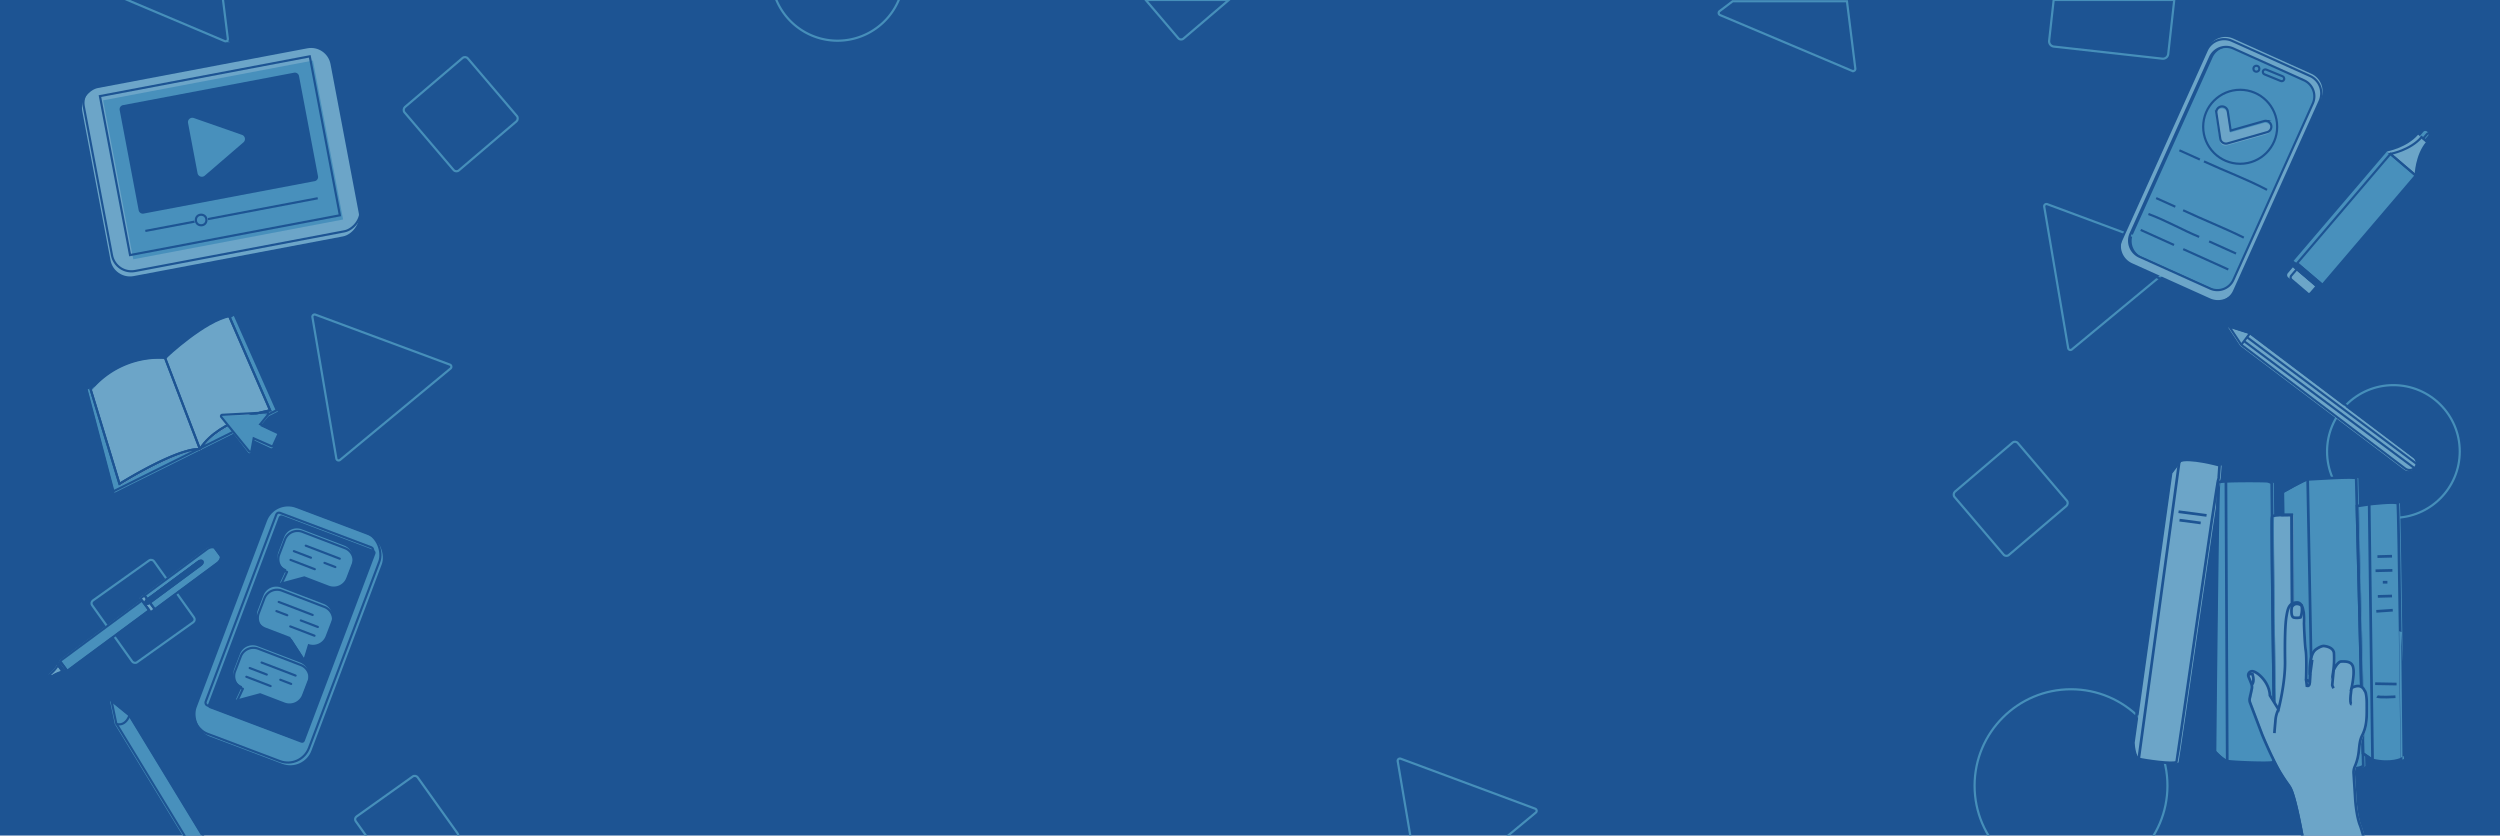 <svg id="Layer_1" data-name="Layer 1" xmlns="http://www.w3.org/2000/svg" xmlns:xlink="http://www.w3.org/1999/xlink" viewBox="0 0 1140 381"><defs><style>.cls-1,.cls-10,.cls-3,.cls-5,.cls-8,.cls-9{fill:none;}.cls-2{clip-path:url(#clip-path);}.cls-3{stroke:#91bcd6;}.cls-10,.cls-3,.cls-5,.cls-8{stroke-miterlimit:10;}.cls-4{fill:#1d5493;}.cls-5{stroke:#468fba;}.cls-6{fill:#4890bc;}.cls-7{fill:#6ca5c8;}.cls-10,.cls-8,.cls-9{stroke:#1d5493;}.cls-9{stroke-linecap:round;stroke-linejoin:round;}.cls-10{stroke-width:1.24px;}</style><clipPath id="clip-path"><rect class="cls-1" width="1140" height="381"/></clipPath></defs><g class="cls-2"><path class="cls-3" d="M713.201,351.678a30.25,30.25,0,0,0,23.965,0Z"/><path class="cls-3" d="M1012.632,351.678l20.788,20.788a2.443,2.443,0,0,0,3.455,0l20.788-20.788Z"/><path class="cls-3" d="M362.058,351.678l.879,5.193a1.036,1.036,0,0,0,1.683.625l7.031-5.818Z"/><rect class="cls-4" width="1140" height="381"/><path class="cls-5" d="M936.475,0l-2.067,18.544a2.443,2.443,0,0,0,2.157,2.699l49.449,5.513a2.443,2.443,0,0,0,2.699-2.157L991.456,0Z"/><rect class="cls-5" x="168.151" y="359.979" width="34.607" height="34.607" rx="1.547" transform="translate(-184.513 177.635) rotate(-35.471)"/><circle class="cls-5" cx="944.385" cy="358.275" r="43.972"/><circle class="cls-5" cx="1091.392" cy="205.877" r="30.254"/><path class="cls-5" d="M403.715-32.684H360.146A30.174,30.174,0,0,0,351.77-9.266,30.254,30.254,0,0,0,384.356,18.461a30.254,30.254,0,0,0,27.726-32.586A30.127,30.127,0,0,0,403.715-32.684Z"/><rect class="cls-5" x="47.94" y="261.482" width="34.607" height="34.607" rx="1.547" transform="translate(-149.666 89.599) rotate(-35.471)"/><rect class="cls-5" x="898.234" y="208.844" width="37.931" height="37.931" rx="1.696" transform="matrix(0.648, 0.761, -0.761, 0.648, 495.894, -618.154)"/><rect class="cls-5" x="191.114" y="33.107" width="37.931" height="37.931" rx="1.696" transform="translate(113.501 -141.622) rotate(49.577)"/><path class="cls-5" d="M522.457,0l14.824,17.404a1.696,1.696,0,0,0,2.391.191L560.33,0Z"/><path class="cls-5" d="M46.248-5.007l56.219,23.758a1.036,1.036,0,0,0,1.432-1.083l-2.821-22.676Z"/><path class="cls-5" d="M790.092.578l-5.964,4.509a1.036,1.036,0,0,0,.222,1.781l60.244,25.459a1.036,1.036,0,0,0,1.432-1.083L842.21.578Z"/><polygon class="cls-6" points="1094.754 74.462 1088.445 69.079 1045.899 118.939 1046.582 119.522 1057.871 129.155 1058.517 129.706 1101.063 79.846 1094.754 74.462"/><polygon class="cls-4" points="1045.285 121.042 1045.856 121.529 1045.905 121.472 1056.052 130.131 1056.003 130.188 1056.574 130.675 1057.871 129.155 1046.582 119.522 1045.285 121.042"/><path class="cls-7" d="M1043.264,124.567a1.357,1.357,0,0,0,.151,1.913l8.084,6.898a1.357,1.357,0,0,0,1.912-.152l2.592-3.038-10.147-8.659Z"/><rect class="cls-8" x="1050.916" y="119.16" width="0.075" height="13.339" transform="translate(273.052 843.608) rotate(-49.526)"/><path class="cls-6" d="M1105.509,63.859l1.653-1.937a1.199,1.199,0,0,0-.132-1.691l-.286-.244a1.2,1.2,0,0,0-1.691.134l-1.653,1.937,1.121.957Z"/><path class="cls-7" d="M1106.384,64.606l-.875-.747-.988-.843-1.121-.957-.741-.632c-5.109,5.987-14.213,7.652-14.213,7.652l6.309,5.383,6.31,5.384S1101.275,70.593,1106.384,64.606Z"/><polygon class="cls-8" points="1096.329 75.562 1090.021 70.178 1047.474 120.039 1048.158 120.622 1059.446 130.255 1060.093 130.806 1102.639 80.946 1096.329 75.562"/><polygon class="cls-8" points="1046.861 122.142 1047.432 122.629 1047.48 122.572 1057.628 131.23 1057.579 131.287 1058.149 131.774 1059.446 130.255 1048.158 120.622 1046.861 122.142"/><path class="cls-8" d="M1044.839,125.667a1.357,1.357,0,0,0,.151,1.913l8.084,6.898a1.357,1.357,0,0,0,1.912-.152l2.592-3.038-10.147-8.659Z"/><rect class="cls-8" x="1052.492" y="120.26" width="0.075" height="13.339" transform="translate(272.768 845.193) rotate(-49.526)"/><path class="cls-8" d="M1107.084,64.959l1.653-1.937a1.199,1.199,0,0,0-.132-1.691l-.286-.244a1.2,1.2,0,0,0-1.691.134l-1.653,1.937,1.121.957Z"/><path class="cls-8" d="M1107.959,65.705l-.875-.747-.988-.843-1.121-.957-.741-.632c-5.109,5.987-14.213,7.652-14.213,7.652l6.309,5.383,6.31,5.384S1102.851,71.692,1107.959,65.705Z"/><path class="cls-4" d="M22.392,307.678l-1.211.896c-.214.158-.309.394-.211.525l.055.075c.097.132.35.11.564-.048L22.8,308.23l-.204-.276Z"/><path class="cls-7" d="M22.22,307.446l.172.232.204.276.204.276.172.232a15.531,15.531,0,0,1,5.213-2.368l-2.173-2.939A15.532,15.532,0,0,1,22.22,307.446Z"/><path class="cls-4" d="M100.054,253.127a1.234,1.234,0,0,1,.079.128l1.882-1.392c.356-.263.538-.619.408-.795l-2.046-2.767c-.13-.176-.523-.105-.879.158l-1.882,1.392a1.234,1.234,0,0,1,.099.113Z"/><path class="cls-6" d="M66.793,273.163,90.09,255.937c.67-.495,1.46-.561,1.765-.149s.009,1.148-.66,1.643L67.898,274.657l2.25,3.043,28.498-21.072c1.361-1.006,1.994-2.478,1.487-3.373a1.234,1.234,0,0,0-.079-.128L97.715,249.964a1.234,1.234,0,0,0-.099-.113c-.708-.748-2.3-.573-3.661.433L65.457,271.356Z"/><polygon class="cls-6" points="26.921 301.322 27.304 301.84 29.821 305.245 30.204 305.763 67.591 278.118 64.308 273.677 26.921 301.322"/><path class="cls-7" d="M64.308,273.677l3.284,4.441.704.952,1.852-1.37-2.25-3.043-.122.09c-.67.495-1.46.563-1.765.151s-.009-1.149.661-1.644l.122-.09-1.336-1.807-1.852,1.37Z"/><path class="cls-4" d="M66.011,274.898c.305.412,1.096.344,1.765-.151l.122-.09,23.297-17.226c.67-.495.965-1.231.66-1.643s-1.095-.346-1.765.149L66.793,273.163l-.122.09C66.002,273.748,65.706,274.486,66.011,274.898Z"/><polygon class="cls-7" points="26.412 302.5 27.671 304.202 28.929 305.904 29.821 305.245 27.304 301.84 26.412 302.5"/><path class="cls-4" d="M26.371,302.531l-.531.393.172.233,2.173,2.939.172.233.531-.392.056-.011-.015-.02-1.258-1.702L26.412,302.5l-.015-.02Z"/><path class="cls-9" d="M22.831,307.827l-1.211.896c-.214.158-.309.394-.211.525l.055.075c.097.132.35.11.564-.048l1.211-.896-.204-.276Z"/><path class="cls-9" d="M22.659,307.595l.172.232.204.276.204.276.172.232a15.531,15.531,0,0,1,5.213-2.368l-2.173-2.939A15.532,15.532,0,0,1,22.659,307.595Z"/><path class="cls-9" d="M100.492,253.276a1.232,1.232,0,0,1,.079.128l1.882-1.392c.356-.263.538-.619.408-.795l-2.046-2.767c-.13-.176-.523-.105-.879.158l-1.882,1.392a1.232,1.232,0,0,1,.099.113Z"/><path class="cls-9" d="M67.232,273.312,90.529,256.086c.67-.495,1.46-.561,1.765-.149s.009,1.148-.66,1.643L68.336,274.806l2.25,3.043,28.498-21.072c1.361-1.006,1.994-2.478,1.487-3.373a1.232,1.232,0,0,0-.079-.128l-2.339-3.163a1.232,1.232,0,0,0-.099-.113c-.708-.748-2.3-.573-3.661.433L65.896,271.505Z"/><polygon class="cls-9" points="27.359 301.47 27.743 301.989 30.26 305.393 30.643 305.911 68.03 278.267 64.747 273.826 27.359 301.47"/><path class="cls-9" d="M64.747,273.826l3.284,4.441.704.952,1.852-1.37-2.25-3.043-.122.09c-.67.495-1.46.563-1.765.151s-.009-1.149.661-1.644l.122-.09-1.336-1.807-1.852,1.37Z"/><path class="cls-9" d="M66.45,275.047c.305.412,1.096.344,1.765-.151l.122-.09,23.297-17.226c.67-.495.965-1.231.66-1.643s-1.095-.346-1.765.149L67.232,273.312l-.122.09C66.441,273.897,66.145,274.635,66.45,275.047Z"/><polygon class="cls-9" points="26.851 302.649 28.109 304.351 29.368 306.053 30.26 305.393 27.743 301.989 26.851 302.649"/><path class="cls-9" d="M26.809,302.68l-.531.393.172.233,2.173,2.939.172.233.531-.393.056-.011-.015-.02-1.258-1.702L26.851,302.649l-.015-.02Z"/><rect class="cls-7" x="56.914" y="16.352" width="87.29" height="115.222" rx="9.027" transform="translate(46.62 186.539) rotate(-100.735)"/><rect class="cls-8" x="57.572" y="14.029" width="87.29" height="115.222" rx="9.027" transform="translate(49.684 184.43) rotate(-100.735)"/><rect class="cls-6" x="64.854" y="24.227" width="73.778" height="97.387" transform="translate(49.05 186.467) rotate(-100.735)"/><rect class="cls-8" x="63.391" y="22.307" width="73.778" height="97.387" transform="translate(49.201 182.75) rotate(-100.735)"/><path class="cls-4" d="M134.108,33.147,56.099,47.936a1.92,1.92,0,0,0-1.529,2.244L63.231,95.868a1.92,1.92,0,0,0,2.245,1.529l78.009-14.789a1.92,1.92,0,0,0,1.529-2.244L136.352,34.676A1.92,1.92,0,0,0,134.108,33.147ZM111.008,64.907l-8.827,7.602-8.827,7.602a1.998,1.998,0,0,1-3.268-1.142L87.916,67.523,85.746,56.078a1.998,1.998,0,0,1,2.623-2.259l10.997,3.844,10.997,3.844A1.998,1.998,0,0,1,111.008,64.907Z"/><line class="cls-8" x1="66.271" y1="105.309" x2="144.885" y2="90.405"/><circle class="cls-6" cx="91.025" cy="100.452" r="2.41"/><circle class="cls-6" cx="92.469" cy="100.178" r="2.41"/><circle class="cls-8" cx="91.722" cy="100.32" r="2.41"/><path class="cls-8" d="M91.541,205.16q.226-.112.453-.227l.002-.002-.455.226Z"/><path class="cls-8" d="M90.969,205.441q.22-.107.443-.217l.129-.064-.001-.003Z"/><path class="cls-6" d="M85.731,206.318c-12.196,3.336-30.773,15.001-30.773,15.001l-.444-1.454L41.752,178.055c.54-.636,1.088-1.242,1.641-1.824l-3.601,1.396,12.405,47.069,38.772-19.255A22.037,22.037,0,0,0,85.731,206.318Z"/><path class="cls-6" d="M123.665,187.786s-22.817,3.825-31.671,17.145l34.711-17.248-19.516-44.006-2.117,1.346,17.57,40.412Z"/><path class="cls-7" d="M122.644,185.436l-17.57-40.412-.171-.393c-10.703,1.817-28.675,18.187-29.22,19.086l15.857,41.44.455-.226c8.854-13.32,31.671-17.145,31.671-17.145Z"/><path class="cls-7" d="M75.682,163.717a40.173,40.173,0,0,0-32.29,12.514c-.553.582-1.101,1.188-1.641,1.824l12.762,41.81.444,1.454S73.535,209.654,85.731,206.318a22.037,22.037,0,0,1,5.238-.877l.571-.283Z"/><path class="cls-8" d="M91.063,204.504q.226-.112.453-.227l.002-.002-.455.226Z"/><path class="cls-8" d="M90.491,204.785q.22-.107.443-.217l.129-.064-.001-.003Z"/><path class="cls-8" d="M85.254,205.662c-12.196,3.336-30.773,15.001-30.773,15.001l-.444-1.454L41.275,177.399c.54-.636,1.088-1.242,1.641-1.824l-3.601,1.396,12.405,47.069,38.772-19.255A22.037,22.037,0,0,0,85.254,205.662Z"/><path class="cls-8" d="M123.188,187.13s-22.817,3.825-31.671,17.145l34.711-17.248-19.516-44.006-2.117,1.346,17.57,40.412Z"/><path class="cls-8" d="M122.166,184.78l-17.57-40.412-.171-.393c-10.703,1.817-28.675,18.187-29.22,19.086L91.062,204.501l.455-.226c8.854-13.32,31.671-17.145,31.671-17.145Z"/><path class="cls-8" d="M75.205,163.061a40.173,40.173,0,0,0-32.29,12.514c-.553.582-1.101,1.188-1.641,1.824L54.037,219.21l.444,1.454S73.058,208.998,85.254,205.662a22.037,22.037,0,0,1,5.238-.877l.571-.283Z"/><path class="cls-6" d="M118.641,194.257l3.637-4.264a.616.616,0,0,0,.086-.665.65.65,0,0,0-.605-.368l-20.327.595a.618.618,0,0,0-.476.999l12.273,15.86a.651.651,0,0,0,.662.235.617.617,0,0,0,.467-.476l1.134-5.539,7.965,3.73a.645.645,0,0,0,.498.022.614.614,0,0,0,.343-.307l2.578-5.268a.611.611,0,0,0,.026-.474.649.649,0,0,0-.335-.367Z"/><path class="cls-8" d="M118.677,193.448l3.536-4.348a.616.616,0,0,0,.071-.667.65.65,0,0,0-.613-.353l-20.307,1.072a.618.618,0,0,0-.452,1.01l12.643,15.567a.651.651,0,0,0,.667.219.617.617,0,0,0,.455-.487l1.003-5.564L123.73,203.439a.645.645,0,0,0,.498.011.614.614,0,0,0,.336-.315l2.454-5.327a.611.611,0,0,0,.015-.475.649.649,0,0,0-.344-.359Z"/><path class="cls-6" d="M1094.315,229.639c-.48-1.12-13.014.338-13.014.338l-5.578.845.11,5.609,2.624,107.155,4.365,3.011c8.451,2.028,13.352-.507,13.352-.507S1094.822,230.822,1094.315,229.639Z"/><path class="cls-6" d="M1078.457,343.586,1075.833,236.431l-.448-18.285c.169-1.014-20.789.507-22.141.507-1.352,0-11.662,5.916-11.662,5.916l.169,9.803.025.526c2.144-.06,4.2-.019,4.2-.019l.438,95.41.407,8.365s8.282,10.141,8.958,11.155c.676,1.014,13.69.169,17.578.507,3.887.338,5.239-1.014,5.239-1.014Z"/><path class="cls-7" d="M1046.415,330.288l-.438-95.41s-2.056-.041-4.2.019c-2.204.061-4.501.229-4.758.657-.507.845,1.183,109.69,1.183,109.69s.093.009.252.023c1.249.113,6.831.576,8.029-.023Z"/><path class="cls-7" d="M1012.667,217.903l.392-5.574s-13.979-3.884-18.331-1.899l-4.123,5.424L973.429,338.721s.292,6.857,2.761,7.523c2.469.666,16.188,2.64,17.203,1.409C993.804,347.153,1011.887,218.653,1012.667,217.903Z"/><path class="cls-6" d="M1038.202,345.244s-1.69-108.845-1.183-109.69l-.169-15.211a4.618,4.618,0,0,0-2.028-.845c-1.183-.169-21.634-.338-22.31.507-.676.845-1.859,122.535-1.859,122.535s.172.186.452.474c1.052,1.082,3.729,3.689,5.463,4.089,2.197.507,20.113,1.183,20.789.507a9.384,9.384,0,0,0,1.097-2.343C1038.295,345.253,1038.202,345.244,1038.202,345.244Z"/><path class="cls-10" d="M1093.363,229.584c-.48-1.12-13.014.338-13.014.338l-5.578.845.11,5.609,2.624,107.155,4.365,3.011c8.451,2.028,13.352-.507,13.352-.507S1093.87,230.767,1093.363,229.584Z"/><path class="cls-10" d="M1077.504,343.531l-2.624-107.155-.448-18.285c.169-1.014-20.789.507-22.141.507-1.352,0-11.662,5.916-11.662,5.916l.169,9.803.025.526c2.144-.06,4.2-.019,4.2-.019l.438,95.41.407,8.365s8.282,10.141,8.958,11.155c.676,1.014,13.69.169,17.578.507,3.887.338,5.239-1.014,5.239-1.014Z"/><path class="cls-10" d="M1045.463,330.233l-.438-95.41s-2.056-.041-4.2.019c-2.204.061-4.501.229-4.758.657-.507.845,1.183,109.69,1.183,109.69s.093.009.252.023c1.249.113,6.831.576,8.029-.023Z"/><path class="cls-10" d="M1011.73,217.725l.392-5.574s-13.979-3.884-18.331-1.899l-4.123,5.424L972.491,338.542s.292,6.857,2.761,7.523c2.469.666,16.188,2.64,17.203,1.409C992.867,346.975,1010.949,218.474,1011.73,217.725Z"/><path class="cls-10" d="M1037.25,345.19s-1.69-108.845-1.183-109.69l-.169-15.211a4.618,4.618,0,0,0-2.028-.845c-1.183-.169-21.634-.338-22.31.507-.676.845-1.859,122.535-1.859,122.535s.172.186.452.474c1.052,1.082,3.728,3.689,5.463,4.089,2.197.507,20.113,1.183,20.789.507a9.384,9.384,0,0,0,1.097-2.343C1037.342,345.199,1037.25,345.19,1037.25,345.19Z"/><line class="cls-10" x1="993.79" y1="210.252" x2="975.252" y2="346.065"/><line class="cls-10" x1="1015.022" y1="219.601" x2="1015.616" y2="347.049"/><line class="cls-10" x1="1052.292" y1="218.598" x2="1054.827" y2="349.753"/><line class="cls-10" x1="1080.349" y1="229.922" x2="1081.869" y2="346.542"/><line class="cls-10" x1="1068.931" y1="343.361" x2="1061.075" y2="343.361"/><path class="cls-10" d="M1092.325,317.698s-7.507.524-8.38-.175"/><line class="cls-10" x1="1092.848" y1="311.937" x2="1083.072" y2="311.763"/><line class="cls-10" x1="1090.753" y1="253.628" x2="1084.119" y2="253.803"/><line class="cls-10" x1="1090.928" y1="260.088" x2="1083.247" y2="260.262"/><line class="cls-10" x1="1088.659" y1="265.5" x2="1086.564" y2="265.5"/><line class="cls-10" x1="1090.753" y1="271.784" x2="1084.294" y2="271.959"/><line class="cls-10" x1="1091.103" y1="278.244" x2="1083.596" y2="278.768"/><line class="cls-10" x1="993.414" y1="233.338" x2="1006.186" y2="235.017"/><line class="cls-10" x1="993.857" y1="237.199" x2="1003.514" y2="238.468"/><path class="cls-7" d="M1045.859,361.409c-1.153-3.293-1.646-2.799-5.269-8.726s-8.397-17.452-8.397-17.452l-5.534-14.604a3.734,3.734,0,0,1-.156-2.12l.906-4.148a4.295,4.295,0,0,0-.212-2.52l-1.25-3.105a1.81,1.81,0,0,1,1.979-2.469,3.545,3.545,0,0,1,.638.184c2.254.873,6.908,5.163,7.126,10.834l3.926,6.326s3.127-11.852,2.981-21.959.073-17.16.654-20.505,1.079-6.09,4.726-6.253c4.007-.18,3.272,9.453,3.272,9.453s.291,9.307.8,12.507.145,13.161.145,13.161l1.672,1.018.145-3.054s-.218-.291-.145-2.327.218-7.562,2.836-9.38,3.708-1.527,3.708-1.527,4.145.291,4.508,3.199a42.282,42.282,0,0,1-.291,7.998s1.825-4.148,3.651-4.148,4.975-.252,5.479,3.086-.819,9.005-.819,9.005,4.219-2.645,5.919,1.196c0,0,1.008.504,1.008,6.171s.189,9.761-2.078,14.232c-2.125,4.192-.598,7.941-3.408,14.308a6.38,6.38,0,0,0-.516,2.981l.713,11.238s.378,7.809,2.204,12.469,6.235,24.089,6.235,24.089l-28.134,7.155S1049.752,372.531,1045.859,361.409Z"/><path class="cls-10" d="M1045.241,361.255c-1.153-3.293-1.646-2.799-5.269-8.726s-8.397-17.452-8.397-17.452l-5.534-14.604a3.735,3.735,0,0,1-.156-2.12l.906-4.148a4.295,4.295,0,0,0-.212-2.52l-1.25-3.105a1.81,1.81,0,0,1,1.979-2.469,3.544,3.544,0,0,1,.638.184c2.254.873,6.908,5.163,7.126,10.834l3.926,6.326s3.127-11.852,2.981-21.959.073-17.16.654-20.505,1.079-6.09,4.726-6.253c4.007-.18,3.272,9.453,3.272,9.453s.291,9.307.8,12.507.145,13.161.145,13.161l1.672,1.018.145-3.054s-.218-.291-.145-2.327.218-7.562,2.836-9.38,3.708-1.527,3.708-1.527,4.145.291,4.508,3.199a42.282,42.282,0,0,1-.291,7.998s1.825-4.148,3.651-4.148,4.975-.252,5.479,3.086-.819,9.005-.819,9.005,4.219-2.645,5.919,1.196c0,0,1.008.504,1.008,6.171s.189,9.761-2.078,14.232c-2.125,4.192-.598,7.941-3.408,14.308a6.38,6.38,0,0,0-.516,2.981l.713,11.238s.378,7.809,2.204,12.469,6.235,24.089,6.235,24.089l-28.134,7.155S1049.134,372.377,1045.241,361.255Z"/><path class="cls-10" d="M1038.998,323.455a13.228,13.228,0,0,0-1.412,5.419c-.355,3.751-.456,5.423-.456,5.423"/><path class="cls-10" d="M1053.249,310.876s.201,2.285-1.32,1.88l-.353-2.898"/><line class="cls-10" x1="1053.395" y1="307.822" x2="1054.363" y2="300.844"/><path class="cls-10" d="M1064.145,305.558l-.652,6.843a4.759,4.759,0,0,0,.652,1.419"/><path class="cls-10" d="M1072.322,313.729s-1.233,7.187.034,7.491"/><path class="cls-10" d="M1026.767,312.259s1.53-.984.401-4.808c0,0-1.603-.474-1.894.546"/><path class="cls-10" d="M1049.55,276.072s-2.953-2.006-4.505.833c0,0-.644,4.315.946,4.694a6.493,6.493,0,0,0,3.066-.076A10.495,10.495,0,0,0,1049.55,276.072Z"/><path class="cls-7" d="M1021.557,157.694l-5.556-8.412,9.61,3.044L1100.33,208.764a3.363,3.363,0,0,1,.657,4.711h0a3.363,3.363,0,0,1-4.711.657Z"/><path class="cls-8" d="M1022.03,157.2l-5.556-8.412,9.61,3.044,74.719,56.438a3.363,3.363,0,0,1,.657,4.711h0a3.363,3.363,0,0,1-4.711.657Z"/><line class="cls-8" x1="1026.084" y1="151.833" x2="1022.03" y2="157.2"/><line class="cls-8" x1="1023.227" y1="155.518" x2="1100.987" y2="213.475"/><line class="cls-8" x1="1024.421" y1="153.609" x2="1102.086" y2="211.612"/><rect class="cls-6" x="103.902" y="234.254" width="55.937" height="111.392" rx="10.303" transform="translate(152.849 607.788) rotate(-159.32)"/><rect class="cls-4" x="109.465" y="239.929" width="47.14" height="93.874" rx="1.285" transform="translate(156.192 602.23) rotate(-159.32)"/><rect class="cls-8" x="102.797" y="233.021" width="55.937" height="111.392" rx="10.303" transform="translate(151.145 605.01) rotate(-159.32)"/><rect class="cls-8" x="108.359" y="238.695" width="47.14" height="93.874" rx="1.285" transform="translate(154.488 599.452) rotate(-159.32)"/><path class="cls-6" d="M120.163,271.475l-2.583,6.737a6.174,6.174,0,0,0,3.555,7.976l11.162,4.28,6.245,9.636,1.972-6.485a6.176,6.176,0,0,0,7.981-3.553l2.583-6.737a6.176,6.176,0,0,0-3.56-7.978l-19.379-7.43A6.174,6.174,0,0,0,120.163,271.475Z"/><path class="cls-9" d="M120.564,272.881l-2.583,6.737a6.174,6.174,0,0,0,3.555,7.976l11.162,4.28,6.245,9.636,1.972-6.485a6.176,6.176,0,0,0,7.981-3.553l2.583-6.737a6.176,6.176,0,0,0-3.56-7.978l-19.379-7.43A6.174,6.174,0,0,0,120.564,272.881Z"/><line class="cls-9" x1="142.572" y1="280.42" x2="127.089" y2="274.484"/><line class="cls-9" x1="143.402" y1="289.883" x2="132.354" y2="285.647"/><line class="cls-9" x1="144.93" y1="285.897" x2="137.156" y2="282.916"/><line class="cls-9" x1="130.985" y1="280.55" x2="126.053" y2="278.659"/><path class="cls-6" d="M140.357,310.064l-2.583,6.737a6.174,6.174,0,0,1-7.976,3.555l-11.162-4.28-11.086,2.991,2.869-6.141a6.175,6.175,0,0,1-3.56-7.978l2.583-6.737a6.176,6.176,0,0,1,7.981-3.553l19.379,7.43A6.174,6.174,0,0,1,140.357,310.064Z"/><path class="cls-9" d="M140.714,311.236l-2.586,6.743a6.18,6.18,0,0,1-7.983,3.558l-11.172-4.284L107.877,320.248l2.872-6.147a6.181,6.181,0,0,1-3.563-7.985l2.586-6.743a6.181,6.181,0,0,1,7.988-3.556l19.397,7.437A6.18,6.18,0,0,1,140.714,311.236Z"/><line class="cls-9" x1="119.287" y1="302.121" x2="134.785" y2="308.063"/><line class="cls-9" x1="112.337" y1="308.609" x2="123.395" y2="312.849"/><line class="cls-9" x1="113.867" y1="304.619" x2="121.648" y2="307.603"/><line class="cls-9" x1="127.825" y1="309.971" x2="132.762" y2="311.864"/><path class="cls-6" d="M160.502,256.77l-2.583,6.737a6.174,6.174,0,0,1-7.976,3.555l-11.162-4.28-11.086,2.991,2.869-6.141a6.176,6.176,0,0,1-3.56-7.978l2.583-6.737a6.176,6.176,0,0,1,7.981-3.553l19.379,7.43A6.174,6.174,0,0,1,160.502,256.77Z"/><path class="cls-9" d="M160.86,257.942l-2.586,6.743a6.18,6.18,0,0,1-7.983,3.558l-11.172-4.284-11.097,2.994,2.872-6.147a6.181,6.181,0,0,1-3.563-7.985l2.586-6.743a6.181,6.181,0,0,1,7.988-3.556l19.397,7.437A6.18,6.18,0,0,1,160.86,257.942Z"/><line class="cls-9" x1="139.432" y1="248.827" x2="154.93" y2="254.769"/><line class="cls-9" x1="132.482" y1="255.315" x2="143.541" y2="259.555"/><line class="cls-9" x1="134.012" y1="251.325" x2="141.793" y2="254.309"/><line class="cls-9" x1="147.97" y1="256.677" x2="152.907" y2="258.57"/><path class="cls-5" d="M142.461,144.623l10.917,64.485a1.036,1.036,0,0,0,1.682.625l50.387-41.697a1.036,1.036,0,0,0-.3-1.77L143.844,143.479A1.036,1.036,0,0,0,142.461,144.623Z"/><path class="cls-5" d="M637.353,347.116l10.917,64.485a1.036,1.036,0,0,0,1.682.625l50.387-41.697a1.036,1.036,0,0,0-.3-1.77l-61.304-22.788A1.036,1.036,0,0,0,637.353,347.116Z"/><path class="cls-5" d="M932.165,94.241l10.917,64.485a1.036,1.036,0,0,0,1.682.625l50.387-41.697a1.036,1.036,0,0,0-.3-1.77L933.548,93.097A1.036,1.036,0,0,0,932.165,94.241Z"/><path class="cls-6" d="M52.349,330.189l-2.218-10.582,8.38,6.832,52.213,85.789a3.607,3.607,0,0,1-1.206,4.957l0,0a3.607,3.607,0,0,1-4.957-1.206Z"/><path class="cls-8" d="M53.016,329.884l-2.218-10.582,8.38,6.832,52.213,85.789a3.607,3.607,0,0,1-1.206,4.957l0,0a3.607,3.607,0,0,1-4.957-1.206Z"/><path class="cls-8" d="M52.86,330.043s3.929,1.797,6.163-3.751"/><path class="cls-6" d="M970.197,51.276h88.151a8.007,8.007,0,0,1,8.007,8.007V94.65a8.007,8.007,0,0,1-8.007,8.007H970.197a8.007,8.007,0,0,1-8.007-8.007V59.283a8.007,8.007,0,0,1,8.007-8.007Z" transform="translate(527.543 970.145) rotate(-65.752)"/><path class="cls-7" d="M972.264,120.055l35.552,16.014a8.713,8.713,0,0,0,11.523-4.366l38.984-86.549a8.713,8.713,0,0,0-4.366-11.523L1018.406,17.617a8.713,8.713,0,0,0-11.523,4.366l-38.984,86.549A8.713,8.713,0,0,0,972.264,120.055Zm-.679-13.576,36.203-80.374A8.007,8.007,0,0,1,1018.377,22.093l32.247,14.525a8.007,8.007,0,0,1,4.012,10.589l-36.203,80.374a8.007,8.007,0,0,1-10.589,4.012l-32.247-14.525A8.007,8.007,0,0,1,971.585,106.479Z"/><path class="cls-8" d="M969.035,51.152h88.151a8.007,8.007,0,0,1,8.007,8.007V94.527a8.007,8.007,0,0,1-8.007,8.007H969.035a8.007,8.007,0,0,1-8.007-8.007V59.159a8.007,8.007,0,0,1,8.007-8.007Z" transform="translate(526.971 969.012) rotate(-65.752)"/><path class="cls-8" d="M971.669,121.062l35.552,16.014a8.713,8.713,0,0,0,11.523-4.366l38.984-86.549a8.713,8.713,0,0,0-4.366-11.523l-35.552-16.014a8.713,8.713,0,0,0-11.523,4.366l-38.984,86.549A8.713,8.713,0,0,0,971.669,121.062Z"/><rect class="cls-8" x="1031.522" y="33.188" width="10.399" height="2.311" rx="1.155" transform="translate(1983.291 458.58) rotate(-157.756)"/><circle class="cls-8" cx="1028.914" cy="31.342" r="1.351"/><path class="cls-8" d="M1005.012,73.597c9.476,4.416,19.571,8.084,28.75,12.974"/><path class="cls-8" d="M993.808,68.541l9.33,4.21"/><path class="cls-8" d="M995.499,95.872c9.288,4.383,18.647,7.999,27.669,12.486"/><path class="cls-8" d="M983.214,90.328l8.729,3.939"/><path class="cls-8" d="M1007.351,110.076l12.285,5.544"/><path class="cls-8" d="M979.683,97.59c8.076,2.944,15.176,7.142,23.138,10.442"/><path class="cls-8" d="M995.541,113.602l19.131,8.634,1.433.647"/><path class="cls-8" d="M976.151,104.852l15.2,6.86"/><circle class="cls-6" cx="1021.873" cy="56.527" r="16.869"/><circle class="cls-8" cx="1021.521" cy="57.813" r="16.869"/><path class="cls-7" d="M1013.279,65.901a2.62,2.62,0,0,1-1.036-1.718l-1.768-11.699a2.621,2.621,0,0,1,5.183-.783l1.323,8.756,15.188-4.317a2.621,2.621,0,1,1,1.433,5.042l-18.051,5.13a2.622,2.622,0,0,1-2.135-.317C1013.369,65.965,1013.323,65.933,1013.279,65.901Z"/><path class="cls-8" d="M1013.485,64.978a2.62,2.62,0,0,1-1.036-1.718l-1.768-11.699a2.621,2.621,0,1,1,5.183-.783l1.323,8.756,15.188-4.317a2.621,2.621,0,1,1,1.433,5.042L1015.757,65.39a2.622,2.622,0,0,1-2.135-.317C1013.575,65.042,1013.529,65.011,1013.485,64.978Z"/></g></svg>